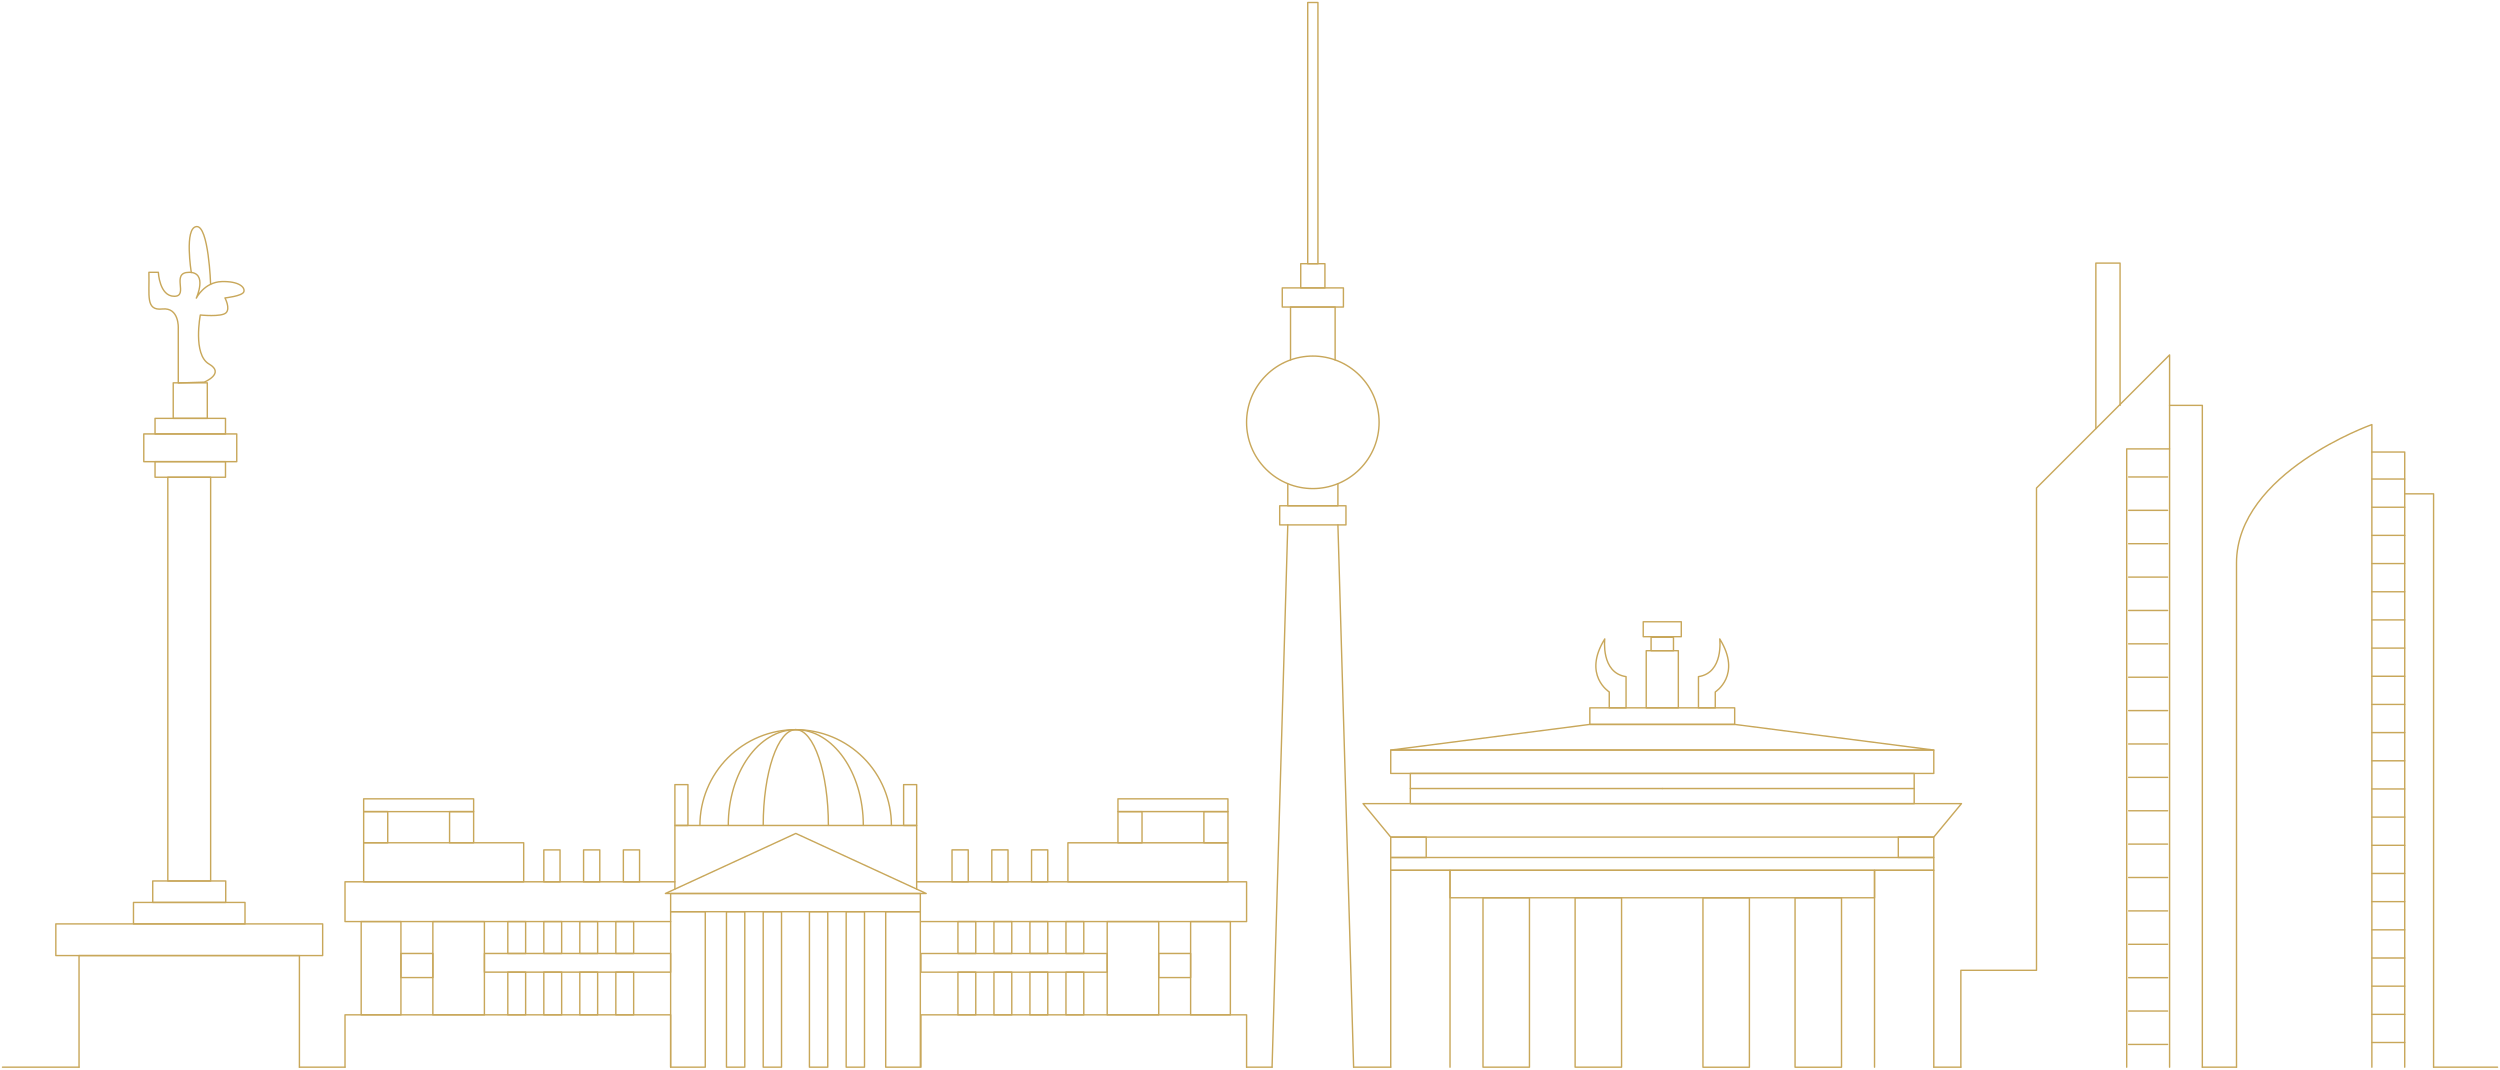 <svg width="31841" height="13624" viewBox="0 0 31841 13624" fill="none" xmlns="http://www.w3.org/2000/svg">
<path d="M17317.5 5975.68C17647.1 5646.1 17647.1 5111.73 17317.5 4782.15C16988 4452.56 16453.6 4452.56 16124 4782.15C15794.5 5111.73 15794.5 5646.1 16124 5975.68C16453.6 6305.27 16988 6305.27 17317.5 5975.68Z" stroke="#C8A75A" stroke-width="18" stroke-linecap="round" stroke-linejoin="round"/>
<path d="M17004.7 4584.79V3910.29H16436.7V4584.79" stroke="#C8A75A" stroke-width="18" stroke-linecap="round" stroke-linejoin="round"/>
<path d="M17110.3 3666.82H16331.5V3910.29H17110.3V3666.82Z" stroke="#C8A75A" stroke-width="18" stroke-linecap="round" stroke-linejoin="round"/>
<path d="M16874.8 3358.59H16566.6V3666.82H16874.8V3358.59Z" stroke="#C8A75A" stroke-width="18" stroke-linecap="round" stroke-linejoin="round"/>
<path d="M16785.7 31.959H16655.7V3358.59H16785.7V31.959Z" stroke="#C8A75A" stroke-width="18" stroke-linecap="round" stroke-linejoin="round"/>
<path d="M16401.8 6160V6441.74H17040.1V6160" stroke="#C8A75A" stroke-width="18" stroke-linecap="round" stroke-linejoin="round"/>
<path d="M17142.7 6441.74H16298.7V6685.22H17142.7V6441.74Z" stroke="#C8A75A" stroke-width="18" stroke-linecap="round" stroke-linejoin="round"/>
<path d="M16401.8 6685.22L16201.6 13592" stroke="#C8A75A" stroke-width="18" stroke-linecap="round" stroke-linejoin="round"/>
<path d="M17040.1 6685.22L17240.2 13592" stroke="#C8A75A" stroke-width="18" stroke-linecap="round" stroke-linejoin="round"/>
<path d="M2500.25 3796.76C2500.25 3796.76 2602.01 3593.23 2823.61 3586.5C3045.21 3579.77 3124.26 3660.51 3105.76 3716.02C3087.26 3771.53 2865.24 3794.65 2865.24 3794.65C2865.24 3794.65 2937.14 3928.79 2878.28 3984.3C2819.41 4039.81 2551.13 4012.06 2551.13 4012.06C2551.13 4012.06 2454 4516.66 2662.14 4636.09C2870.29 4755.51 2602.01 4866.95 2602.01 4866.95L2270.66 4877.88V4180.26C2270.66 4180.26 2284.54 3912.39 2067.56 3935.52C1850.59 3958.65 1905.67 3764.38 1896.42 3468.34H2016.68C2016.68 3468.34 2030.56 3773.63 2219.78 3773.63C2409.01 3773.63 2168.9 3468.34 2409.43 3468.34C2649.95 3468.34 2500.25 3796.76 2500.25 3796.76Z" stroke="#C8A75A" stroke-width="18" stroke-linecap="round" stroke-linejoin="round"/>
<path d="M2436.34 3470.86C2436.34 3470.86 2345.51 2904.44 2501.51 2885.94C2657.52 2867.44 2682.75 3621.82 2682.75 3621.82" stroke="#C8A75A" stroke-width="18" stroke-linecap="round" stroke-linejoin="round"/>
<path d="M2640.28 4875.78H2206.33V5328.24H2640.28V4875.78Z" stroke="#C8A75A" stroke-width="18" stroke-linecap="round" stroke-linejoin="round"/>
<path d="M3015.36 5526.72H1831.25V5879.95H3015.36V5526.72Z" stroke="#C8A75A" stroke-width="18" stroke-linecap="round" stroke-linejoin="round"/>
<path d="M2871.97 5328.24H1974.64V5526.72H2871.97V5328.24Z" stroke="#C8A75A" stroke-width="18" stroke-linecap="round" stroke-linejoin="round"/>
<path d="M2871.97 5879.53H1974.64V6078H2871.97V5879.53Z" stroke="#C8A75A" stroke-width="18" stroke-linecap="round" stroke-linejoin="round"/>
<path d="M2682.75 6078.43H2137.37V11220.8H2682.75V6078.43Z" stroke="#C8A75A" stroke-width="18" stroke-linecap="round" stroke-linejoin="round"/>
<path d="M2874.91 11220.4H1945.2V11493.7H2874.91V11220.4Z" stroke="#C8A75A" stroke-width="18" stroke-linecap="round" stroke-linejoin="round"/>
<path d="M3120.48 11493.7H1700.05V11767H3120.48V11493.7Z" stroke="#C8A75A" stroke-width="18" stroke-linecap="round" stroke-linejoin="round"/>
<path d="M4109.48 11767H711.054V12170.3H4109.48V11767Z" stroke="#C8A75A" stroke-width="18" stroke-linecap="round" stroke-linejoin="round"/>
<path d="M3813.45 13592V12170.3H1006.66V13592" stroke="#C8A75A" stroke-width="18" stroke-linecap="round" stroke-linejoin="round"/>
<path d="M8475.04 11379.8L10135.6 10614.9L11796.1 11379.8H8475.04Z" stroke="#C8A75A" stroke-width="18" stroke-linecap="round" stroke-linejoin="round"/>
<path d="M8595.72 11324.2V10513.5H11675V11324.2" stroke="#C8A75A" stroke-width="18" stroke-linecap="round" stroke-linejoin="round"/>
<path d="M8914.45 10512.7C8914.45 10189.2 9042.93 9879.07 9271.62 9650.38C9500.3 9421.68 9810.47 9293.2 10133.9 9293.2C10457.3 9293.2 10767.5 9421.68 10996.2 9650.38C11224.8 9879.07 11353.3 10189.2 11353.3 10512.7" stroke="#C8A75A" stroke-width="18" stroke-linecap="round" stroke-linejoin="round"/>
<path d="M9275.66 10512.7C9275.66 9839.86 9660.83 9293.2 10135.6 9293.2C10610.3 9293.2 10995.5 9839.86 10995.5 10512.7" stroke="#C8A75A" stroke-width="18" stroke-linecap="round" stroke-linejoin="round"/>
<path d="M9720.54 10512.7C9720.54 9839.86 9906.4 9293.2 10135.6 9293.2C10364.7 9293.2 10550.6 9839.86 10550.6 10512.7" stroke="#C8A75A" stroke-width="18" stroke-linecap="round" stroke-linejoin="round"/>
<path d="M8761.81 9993.34H8595.72V10513.5H8761.81V9993.34Z" stroke="#C8A75A" stroke-width="18" stroke-linecap="round" stroke-linejoin="round"/>
<path d="M11675 9993.34H11508.9V10513.5H11675V9993.34Z" stroke="#C8A75A" stroke-width="18" stroke-linecap="round" stroke-linejoin="round"/>
<path d="M8982.57 11611.5H8541.48V13592H8982.57V11611.5Z" stroke="#C8A75A" stroke-width="18" stroke-linecap="round" stroke-linejoin="round"/>
<path d="M9485.9 11611.5H9252.53V13592H9485.9V11611.5Z" stroke="#C8A75A" stroke-width="18" stroke-linecap="round" stroke-linejoin="round"/>
<path d="M9953.91 11611.5H9720.54V13592H9953.91V11611.5Z" stroke="#C8A75A" stroke-width="18" stroke-linecap="round" stroke-linejoin="round"/>
<path d="M11280.6 13592H11721.7V11611.5H11280.6V13592Z" stroke="#C8A75A" stroke-width="18" stroke-linecap="round" stroke-linejoin="round"/>
<path d="M10777.2 13592H11010.6V11611.5H10777.2V13592Z" stroke="#C8A75A" stroke-width="18" stroke-linecap="round" stroke-linejoin="round"/>
<path d="M10309.2 13592H10542.6V11611.5H10309.2V13592Z" stroke="#C8A75A" stroke-width="18" stroke-linecap="round" stroke-linejoin="round"/>
<path d="M11721.7 11379.8H8541.48V11611.5H11721.7V11379.8Z" stroke="#C8A75A" stroke-width="18" stroke-linecap="round" stroke-linejoin="round"/>
<path d="M8595.72 11230.9H4394.15V11737.6H8541.48" stroke="#C8A75A" stroke-width="18" stroke-linecap="round" stroke-linejoin="round"/>
<path d="M7132.83 10824.7H6926.36V11231.3H7132.83V10824.7Z" stroke="#C8A75A" stroke-width="18" stroke-linecap="round" stroke-linejoin="round"/>
<path d="M7639.1 10824.7H7432.64V11231.3H7639.1V10824.7Z" stroke="#C8A75A" stroke-width="18" stroke-linecap="round" stroke-linejoin="round"/>
<path d="M8145.79 10824.7H7939.33V11231.3H8145.79V10824.7Z" stroke="#C8A75A" stroke-width="18" stroke-linecap="round" stroke-linejoin="round"/>
<path d="M6669.86 10733.9H4631.73V11230.9H6669.86V10733.9Z" stroke="#C8A75A" stroke-width="18" stroke-linecap="round" stroke-linejoin="round"/>
<path d="M4938.27 10336.9H4631.73V10733.9H4938.27V10336.9Z" stroke="#C8A75A" stroke-width="18" stroke-linecap="round" stroke-linejoin="round"/>
<path d="M6032.4 10336.9H5725.86V10733.9H6032.4V10336.9Z" stroke="#C8A75A" stroke-width="18" stroke-linecap="round" stroke-linejoin="round"/>
<path d="M6032.39 10174.6H4631.73V10337.3H6032.39V10174.6Z" stroke="#C8A75A" stroke-width="18" stroke-linecap="round" stroke-linejoin="round"/>
<path d="M4394.15 13592V12925.5H8541.48V13592" stroke="#C8A75A" stroke-width="18" stroke-linecap="round" stroke-linejoin="round"/>
<path d="M5106.47 11737.6H4600.19V12925.5H5106.47V11737.6Z" stroke="#C8A75A" stroke-width="18" stroke-linecap="round" stroke-linejoin="round"/>
<path d="M6169.47 11737.6H5513.08V12925.5H6169.47V11737.6Z" stroke="#C8A75A" stroke-width="18" stroke-linecap="round" stroke-linejoin="round"/>
<path d="M8541.48 12143.8H6169.9V12381.4H8541.48V12143.8Z" stroke="#C8A75A" stroke-width="18" stroke-linecap="round" stroke-linejoin="round"/>
<path d="M6694.67 11737.6H6467.6V12144.2H6694.67V11737.6Z" stroke="#C8A75A" stroke-width="18" stroke-linecap="round" stroke-linejoin="round"/>
<path d="M7153.43 11737.6H6926.36V12144.2H7153.43V11737.6Z" stroke="#C8A75A" stroke-width="18" stroke-linecap="round" stroke-linejoin="round"/>
<path d="M7611.77 11737.6H7384.7V12144.2H7611.77V11737.6Z" stroke="#C8A75A" stroke-width="18" stroke-linecap="round" stroke-linejoin="round"/>
<path d="M8070.52 11737.6H7843.46V12144.2H8070.52V11737.6Z" stroke="#C8A75A" stroke-width="18" stroke-linecap="round" stroke-linejoin="round"/>
<path d="M6694.67 12381.4H6467.6V12925.5H6694.67V12381.4Z" stroke="#C8A75A" stroke-width="18" stroke-linecap="round" stroke-linejoin="round"/>
<path d="M7153.43 12381.4H6926.36V12925.5H7153.43V12381.4Z" stroke="#C8A75A" stroke-width="18" stroke-linecap="round" stroke-linejoin="round"/>
<path d="M7611.77 12381.4H7384.7V12925.5H7611.77V12381.4Z" stroke="#C8A75A" stroke-width="18" stroke-linecap="round" stroke-linejoin="round"/>
<path d="M8070.52 12381.4H7843.46V12925.5H8070.52V12381.4Z" stroke="#C8A75A" stroke-width="18" stroke-linecap="round" stroke-linejoin="round"/>
<path d="M5513.51 12143.8H5106.89V12450.4H5513.51V12143.8Z" stroke="#C8A75A" stroke-width="18" stroke-linecap="round" stroke-linejoin="round"/>
<path d="M11675 11230.9H15877V11737.6H11729.7" stroke="#C8A75A" stroke-width="18" stroke-linecap="round" stroke-linejoin="round"/>
<path d="M13138.3 11230.9H13344.8V10824.3H13138.3V11230.9Z" stroke="#C8A75A" stroke-width="18" stroke-linecap="round" stroke-linejoin="round"/>
<path d="M12632 11230.9H12838.5V10824.3H12632V11230.9Z" stroke="#C8A75A" stroke-width="18" stroke-linecap="round" stroke-linejoin="round"/>
<path d="M12125.3 11230.9H12331.8V10824.3H12125.3V11230.9Z" stroke="#C8A75A" stroke-width="18" stroke-linecap="round" stroke-linejoin="round"/>
<path d="M13601.3 11231.3H15639.4V10734.3H13601.3V11231.3Z" stroke="#C8A75A" stroke-width="18" stroke-linecap="round" stroke-linejoin="round"/>
<path d="M15333.3 10734.3H15639.8V10337.3H15333.3V10734.3Z" stroke="#C8A75A" stroke-width="18" stroke-linecap="round" stroke-linejoin="round"/>
<path d="M14238.7 10734.3H14545.3V10337.3H14238.7V10734.3Z" stroke="#C8A75A" stroke-width="18" stroke-linecap="round" stroke-linejoin="round"/>
<path d="M14238.7 10336.9H15639.4V10174.2H14238.7V10336.9Z" stroke="#C8A75A" stroke-width="18" stroke-linecap="round" stroke-linejoin="round"/>
<path d="M15877 13592V12925.5H11729.7V13592" stroke="#C8A75A" stroke-width="18" stroke-linecap="round" stroke-linejoin="round"/>
<path d="M15164.2 12925.5H15670.5V11737.6H15164.2V12925.5Z" stroke="#C8A75A" stroke-width="18" stroke-linecap="round" stroke-linejoin="round"/>
<path d="M14101.7 12925.5H14758V11737.6H14101.7V12925.5Z" stroke="#C8A75A" stroke-width="18" stroke-linecap="round" stroke-linejoin="round"/>
<path d="M11729.7 12381.8H14101.2V12144.2H11729.7V12381.8Z" stroke="#C8A75A" stroke-width="18" stroke-linecap="round" stroke-linejoin="round"/>
<path d="M13576.5 12143.8H13803.5V11737.2H13576.5V12143.8Z" stroke="#C8A75A" stroke-width="18" stroke-linecap="round" stroke-linejoin="round"/>
<path d="M13117.7 12143.8H13344.8V11737.2H13117.7V12143.8Z" stroke="#C8A75A" stroke-width="18" stroke-linecap="round" stroke-linejoin="round"/>
<path d="M12659.4 12143.8H12886.4V11737.2H12659.4V12143.8Z" stroke="#C8A75A" stroke-width="18" stroke-linecap="round" stroke-linejoin="round"/>
<path d="M12200.6 12143.8H12427.7V11737.2H12200.6V12143.8Z" stroke="#C8A75A" stroke-width="18" stroke-linecap="round" stroke-linejoin="round"/>
<path d="M13576.5 12925.5H13803.5V12381.4H13576.5V12925.5Z" stroke="#C8A75A" stroke-width="18" stroke-linecap="round" stroke-linejoin="round"/>
<path d="M13117.7 12925.5H13344.8V12381.4H13117.7V12925.5Z" stroke="#C8A75A" stroke-width="18" stroke-linecap="round" stroke-linejoin="round"/>
<path d="M12659.4 12925.5H12886.4V12381.4H12659.4V12925.5Z" stroke="#C8A75A" stroke-width="18" stroke-linecap="round" stroke-linejoin="round"/>
<path d="M12200.6 12925.5H12427.7V12381.4H12200.6V12925.5Z" stroke="#C8A75A" stroke-width="18" stroke-linecap="round" stroke-linejoin="round"/>
<path d="M14757.6 12450.4H15164.2V12143.8H14757.6V12450.4Z" stroke="#C8A75A" stroke-width="18" stroke-linecap="round" stroke-linejoin="round"/>
<path d="M4394.15 13592H3813.45" stroke="#C8A75A" stroke-width="18" stroke-linecap="round" stroke-linejoin="round"/>
<path d="M15877 13592H16201.6" stroke="#C8A75A" stroke-width="18" stroke-linecap="round" stroke-linejoin="round"/>
<path d="M22093.5 9015.25H20248.8V9226.76H22093.5V9015.25Z" stroke="#C8A75A" stroke-width="18" stroke-linecap="round" stroke-linejoin="round"/>
<path d="M21375.8 8287.35H20967V9015.24H21375.8V8287.35Z" stroke="#C8A75A" stroke-width="18" stroke-linecap="round" stroke-linejoin="round"/>
<path d="M21413.6 7918.98H20928.8V8109.05H21413.6V7918.98Z" stroke="#C8A75A" stroke-width="18" stroke-linecap="round" stroke-linejoin="round"/>
<path d="M21314 8116.62H21028.9V8287.35H21314V8116.62Z" stroke="#C8A75A" stroke-width="18" stroke-linecap="round" stroke-linejoin="round"/>
<path d="M20438.9 8137.65C20438.9 8137.65 20386.8 8570.35 20710.1 8617.87V9015.25H20496.1V8812.98C20496.1 8812.98 20153.8 8598.94 20438.9 8137.65Z" stroke="#C8A75A" stroke-width="18" stroke-linecap="round" stroke-linejoin="round"/>
<path d="M21903.5 8137.65C21903.5 8137.65 21955.6 8570.35 21632.3 8617.87V9015.25H21846.3V8812.98C21846.3 8812.98 22188.6 8598.94 21903.5 8137.65Z" stroke="#C8A75A" stroke-width="18" stroke-linecap="round" stroke-linejoin="round"/>
<path d="M18164.9 10661.5H17712.9V10921.4H18164.9V10661.5Z" stroke="#C8A75A" stroke-width="18" stroke-linecap="round" stroke-linejoin="round"/>
<path d="M18468.1 13592V11084.6H17712.9V13592" stroke="#C8A75A" stroke-width="18" stroke-linecap="round" stroke-linejoin="round"/>
<path d="M19479.8 11434.4H18888.1V13592H19479.8V11434.4Z" stroke="#C8A75A" stroke-width="18" stroke-linecap="round" stroke-linejoin="round"/>
<path d="M20652.9 11434.4H20061.3V13592H20652.9V11434.4Z" stroke="#C8A75A" stroke-width="18" stroke-linecap="round" stroke-linejoin="round"/>
<path d="M17962.6 10043H21171.4" stroke="#C8A75A" stroke-width="18" stroke-linecap="round" stroke-linejoin="round"/>
<path d="M21171.4 9553.07H17712.9V9850.79H21171.4H24629.5V9553.07H21171.4Z" stroke="#C8A75A" stroke-width="18" stroke-linecap="round" stroke-linejoin="round"/>
<path d="M21171.4 9850.79H17962.6V10235.1H21171.4H24379.8V9850.79H21171.4Z" stroke="#C8A75A" stroke-width="18" stroke-linecap="round" stroke-linejoin="round"/>
<path d="M22093.5 9226.34H21171.4H20248.8L17712.9 9553.07H21171.4H24629.5L22093.5 9226.34Z" stroke="#C8A75A" stroke-width="18" stroke-linecap="round" stroke-linejoin="round"/>
<path d="M21171.4 10235.1H17360.5L17712.9 10661.5H21171.4H24629.5L24982.3 10235.1H21171.4Z" stroke="#C8A75A" stroke-width="18" stroke-linecap="round" stroke-linejoin="round"/>
<path d="M21171.4 10921.4H17712.9V11084.6H21171.4H24629.5V10921.4H21171.4Z" stroke="#C8A75A" stroke-width="18" stroke-linecap="round" stroke-linejoin="round"/>
<path d="M24177.5 10921H24629.5V10661.1H24177.5V10921Z" stroke="#C8A75A" stroke-width="18" stroke-linecap="round" stroke-linejoin="round"/>
<path d="M23874.8 13592V11084.6H24629.5V13592" stroke="#C8A75A" stroke-width="18" stroke-linecap="round" stroke-linejoin="round"/>
<path d="M22862.6 13592.5H23454.3V11434.8H22862.6V13592.5Z" stroke="#C8A75A" stroke-width="18" stroke-linecap="round" stroke-linejoin="round"/>
<path d="M21689.5 13592.5H22281.1V11434.8H21689.5V13592.5Z" stroke="#C8A75A" stroke-width="18" stroke-linecap="round" stroke-linejoin="round"/>
<path d="M21171.4 11084.6H18468.1V11434.4H21171.4H23874.8V11084.6H21171.4Z" stroke="#C8A75A" stroke-width="18" stroke-linecap="round" stroke-linejoin="round"/>
<path d="M24379.8 10043H21171.4" stroke="#C8A75A" stroke-width="18" stroke-linecap="round" stroke-linejoin="round"/>
<path d="M17712.9 13592H17240.2" stroke="#C8A75A" stroke-width="18" stroke-linecap="round" stroke-linejoin="round"/>
<path d="M30209.1 13592V5407.72C30209.1 5407.72 28485 6017.87 28485 7171.32V13592" stroke="#C8A75A" stroke-width="18" stroke-linecap="round" stroke-linejoin="round"/>
<path d="M30209.1 5757.16H30627.5V13592" stroke="#C8A75A" stroke-width="18" stroke-linecap="round" stroke-linejoin="round"/>
<path d="M30627.5 6289.52H30995V13592" stroke="#C8A75A" stroke-width="18" stroke-linecap="round" stroke-linejoin="round"/>
<path d="M30209.1 6101.13H30627.5" stroke="#C8A75A" stroke-width="18" stroke-linecap="round" stroke-linejoin="round"/>
<path d="M30209.1 6460.25H30627.5" stroke="#C8A75A" stroke-width="18" stroke-linecap="round" stroke-linejoin="round"/>
<path d="M30209.1 6818.94H30627.5" stroke="#C8A75A" stroke-width="18" stroke-linecap="round" stroke-linejoin="round"/>
<path d="M30209.1 7177.63H30627.5" stroke="#C8A75A" stroke-width="18" stroke-linecap="round" stroke-linejoin="round"/>
<path d="M30209.1 7536.74H30627.5" stroke="#C8A75A" stroke-width="18" stroke-linecap="round" stroke-linejoin="round"/>
<path d="M30209.1 7895.44H30627.5" stroke="#C8A75A" stroke-width="18" stroke-linecap="round" stroke-linejoin="round"/>
<path d="M30209.1 8254.13H30627.5" stroke="#C8A75A" stroke-width="18" stroke-linecap="round" stroke-linejoin="round"/>
<path d="M30209.1 8613.24H30627.5" stroke="#C8A75A" stroke-width="18" stroke-linecap="round" stroke-linejoin="round"/>
<path d="M30209.1 8971.93H30627.5" stroke="#C8A75A" stroke-width="18" stroke-linecap="round" stroke-linejoin="round"/>
<path d="M30209.1 9330.63H30627.5" stroke="#C8A75A" stroke-width="18" stroke-linecap="round" stroke-linejoin="round"/>
<path d="M30209.1 9689.74H30627.5" stroke="#C8A75A" stroke-width="18" stroke-linecap="round" stroke-linejoin="round"/>
<path d="M30209.1 10048.4H30627.5" stroke="#C8A75A" stroke-width="18" stroke-linecap="round" stroke-linejoin="round"/>
<path d="M30209.1 10407.1H30627.5" stroke="#C8A75A" stroke-width="18" stroke-linecap="round" stroke-linejoin="round"/>
<path d="M30209.1 10766.2H30627.5" stroke="#C8A75A" stroke-width="18" stroke-linecap="round" stroke-linejoin="round"/>
<path d="M30209.1 11124.9H30627.5" stroke="#C8A75A" stroke-width="18" stroke-linecap="round" stroke-linejoin="round"/>
<path d="M30209.1 11483.6H30627.5" stroke="#C8A75A" stroke-width="18" stroke-linecap="round" stroke-linejoin="round"/>
<path d="M30209.1 11842.7H30627.5" stroke="#C8A75A" stroke-width="18" stroke-linecap="round" stroke-linejoin="round"/>
<path d="M30209.1 12201.4H30627.5" stroke="#C8A75A" stroke-width="18" stroke-linecap="round" stroke-linejoin="round"/>
<path d="M30209.1 12560.1H30627.5" stroke="#C8A75A" stroke-width="18" stroke-linecap="round" stroke-linejoin="round"/>
<path d="M30209.1 12919.2H30627.5" stroke="#C8A75A" stroke-width="18" stroke-linecap="round" stroke-linejoin="round"/>
<path d="M30209.1 13277.9H30627.5" stroke="#C8A75A" stroke-width="18" stroke-linecap="round" stroke-linejoin="round"/>
<path d="M27111.7 6074.64H27607.5" stroke="#C8A75A" stroke-width="18" stroke-linecap="round" stroke-linejoin="round"/>
<path d="M27111.7 6499.77H27607.5" stroke="#C8A75A" stroke-width="18" stroke-linecap="round" stroke-linejoin="round"/>
<path d="M27111.7 6924.91H27607.5" stroke="#C8A75A" stroke-width="18" stroke-linecap="round" stroke-linejoin="round"/>
<path d="M27111.7 7350.04H27607.5" stroke="#C8A75A" stroke-width="18" stroke-linecap="round" stroke-linejoin="round"/>
<path d="M27111.7 7775.17H27607.5" stroke="#C8A75A" stroke-width="18" stroke-linecap="round" stroke-linejoin="round"/>
<path d="M27111.7 8200.3H27607.5" stroke="#C8A75A" stroke-width="18" stroke-linecap="round" stroke-linejoin="round"/>
<path d="M27111.7 8625.44H27607.5" stroke="#C8A75A" stroke-width="18" stroke-linecap="round" stroke-linejoin="round"/>
<path d="M27111.7 9050.57H27607.5" stroke="#C8A75A" stroke-width="18" stroke-linecap="round" stroke-linejoin="round"/>
<path d="M27111.7 9475.7H27607.5" stroke="#C8A75A" stroke-width="18" stroke-linecap="round" stroke-linejoin="round"/>
<path d="M27111.7 9900.83H27607.5" stroke="#C8A75A" stroke-width="18" stroke-linecap="round" stroke-linejoin="round"/>
<path d="M27111.7 10326H27607.5" stroke="#C8A75A" stroke-width="18" stroke-linecap="round" stroke-linejoin="round"/>
<path d="M27111.7 10751.1H27607.5" stroke="#C8A75A" stroke-width="18" stroke-linecap="round" stroke-linejoin="round"/>
<path d="M27111.7 11176.2H27607.5" stroke="#C8A75A" stroke-width="18" stroke-linecap="round" stroke-linejoin="round"/>
<path d="M27111.7 11601.8H27607.5" stroke="#C8A75A" stroke-width="18" stroke-linecap="round" stroke-linejoin="round"/>
<path d="M27111.7 12026.9H27607.5" stroke="#C8A75A" stroke-width="18" stroke-linecap="round" stroke-linejoin="round"/>
<path d="M27111.7 12452H27607.5" stroke="#C8A75A" stroke-width="18" stroke-linecap="round" stroke-linejoin="round"/>
<path d="M27111.7 12877.2H27607.5" stroke="#C8A75A" stroke-width="18" stroke-linecap="round" stroke-linejoin="round"/>
<path d="M27111.7 13302.3H27607.5" stroke="#C8A75A" stroke-width="18" stroke-linecap="round" stroke-linejoin="round"/>
<path d="M24974.3 13592V12358.3H25937.7V6215.51L27632.7 4520.45V13592" stroke="#C8A75A" stroke-width="18" stroke-linecap="round" stroke-linejoin="round"/>
<path d="M27632.7 5717.21H27086.5V13592" stroke="#C8A75A" stroke-width="18" stroke-linecap="round" stroke-linejoin="round"/>
<path d="M27632.7 5162.98H28049.8V13592" stroke="#C8A75A" stroke-width="18" stroke-linecap="round" stroke-linejoin="round"/>
<path d="M26693.7 5459.02V3351.02H27002V5162.98" stroke="#C8A75A" stroke-width="18" stroke-linecap="round" stroke-linejoin="round"/>
<path d="M24629.5 13592H24974.3" stroke="#C8A75A" stroke-width="18" stroke-linecap="round" stroke-linejoin="round"/>
<path d="M28049.8 13592H28485" stroke="#C8A75A" stroke-width="18" stroke-linecap="round" stroke-linejoin="round"/>
<path d="M30995 13592H31809.5" stroke="#C8A75A" stroke-width="18" stroke-linecap="round" stroke-linejoin="round"/>
<path d="M1006.66 13592H31.957" stroke="#C8A75A" stroke-width="18" stroke-linecap="round" stroke-linejoin="round"/>
</svg>
